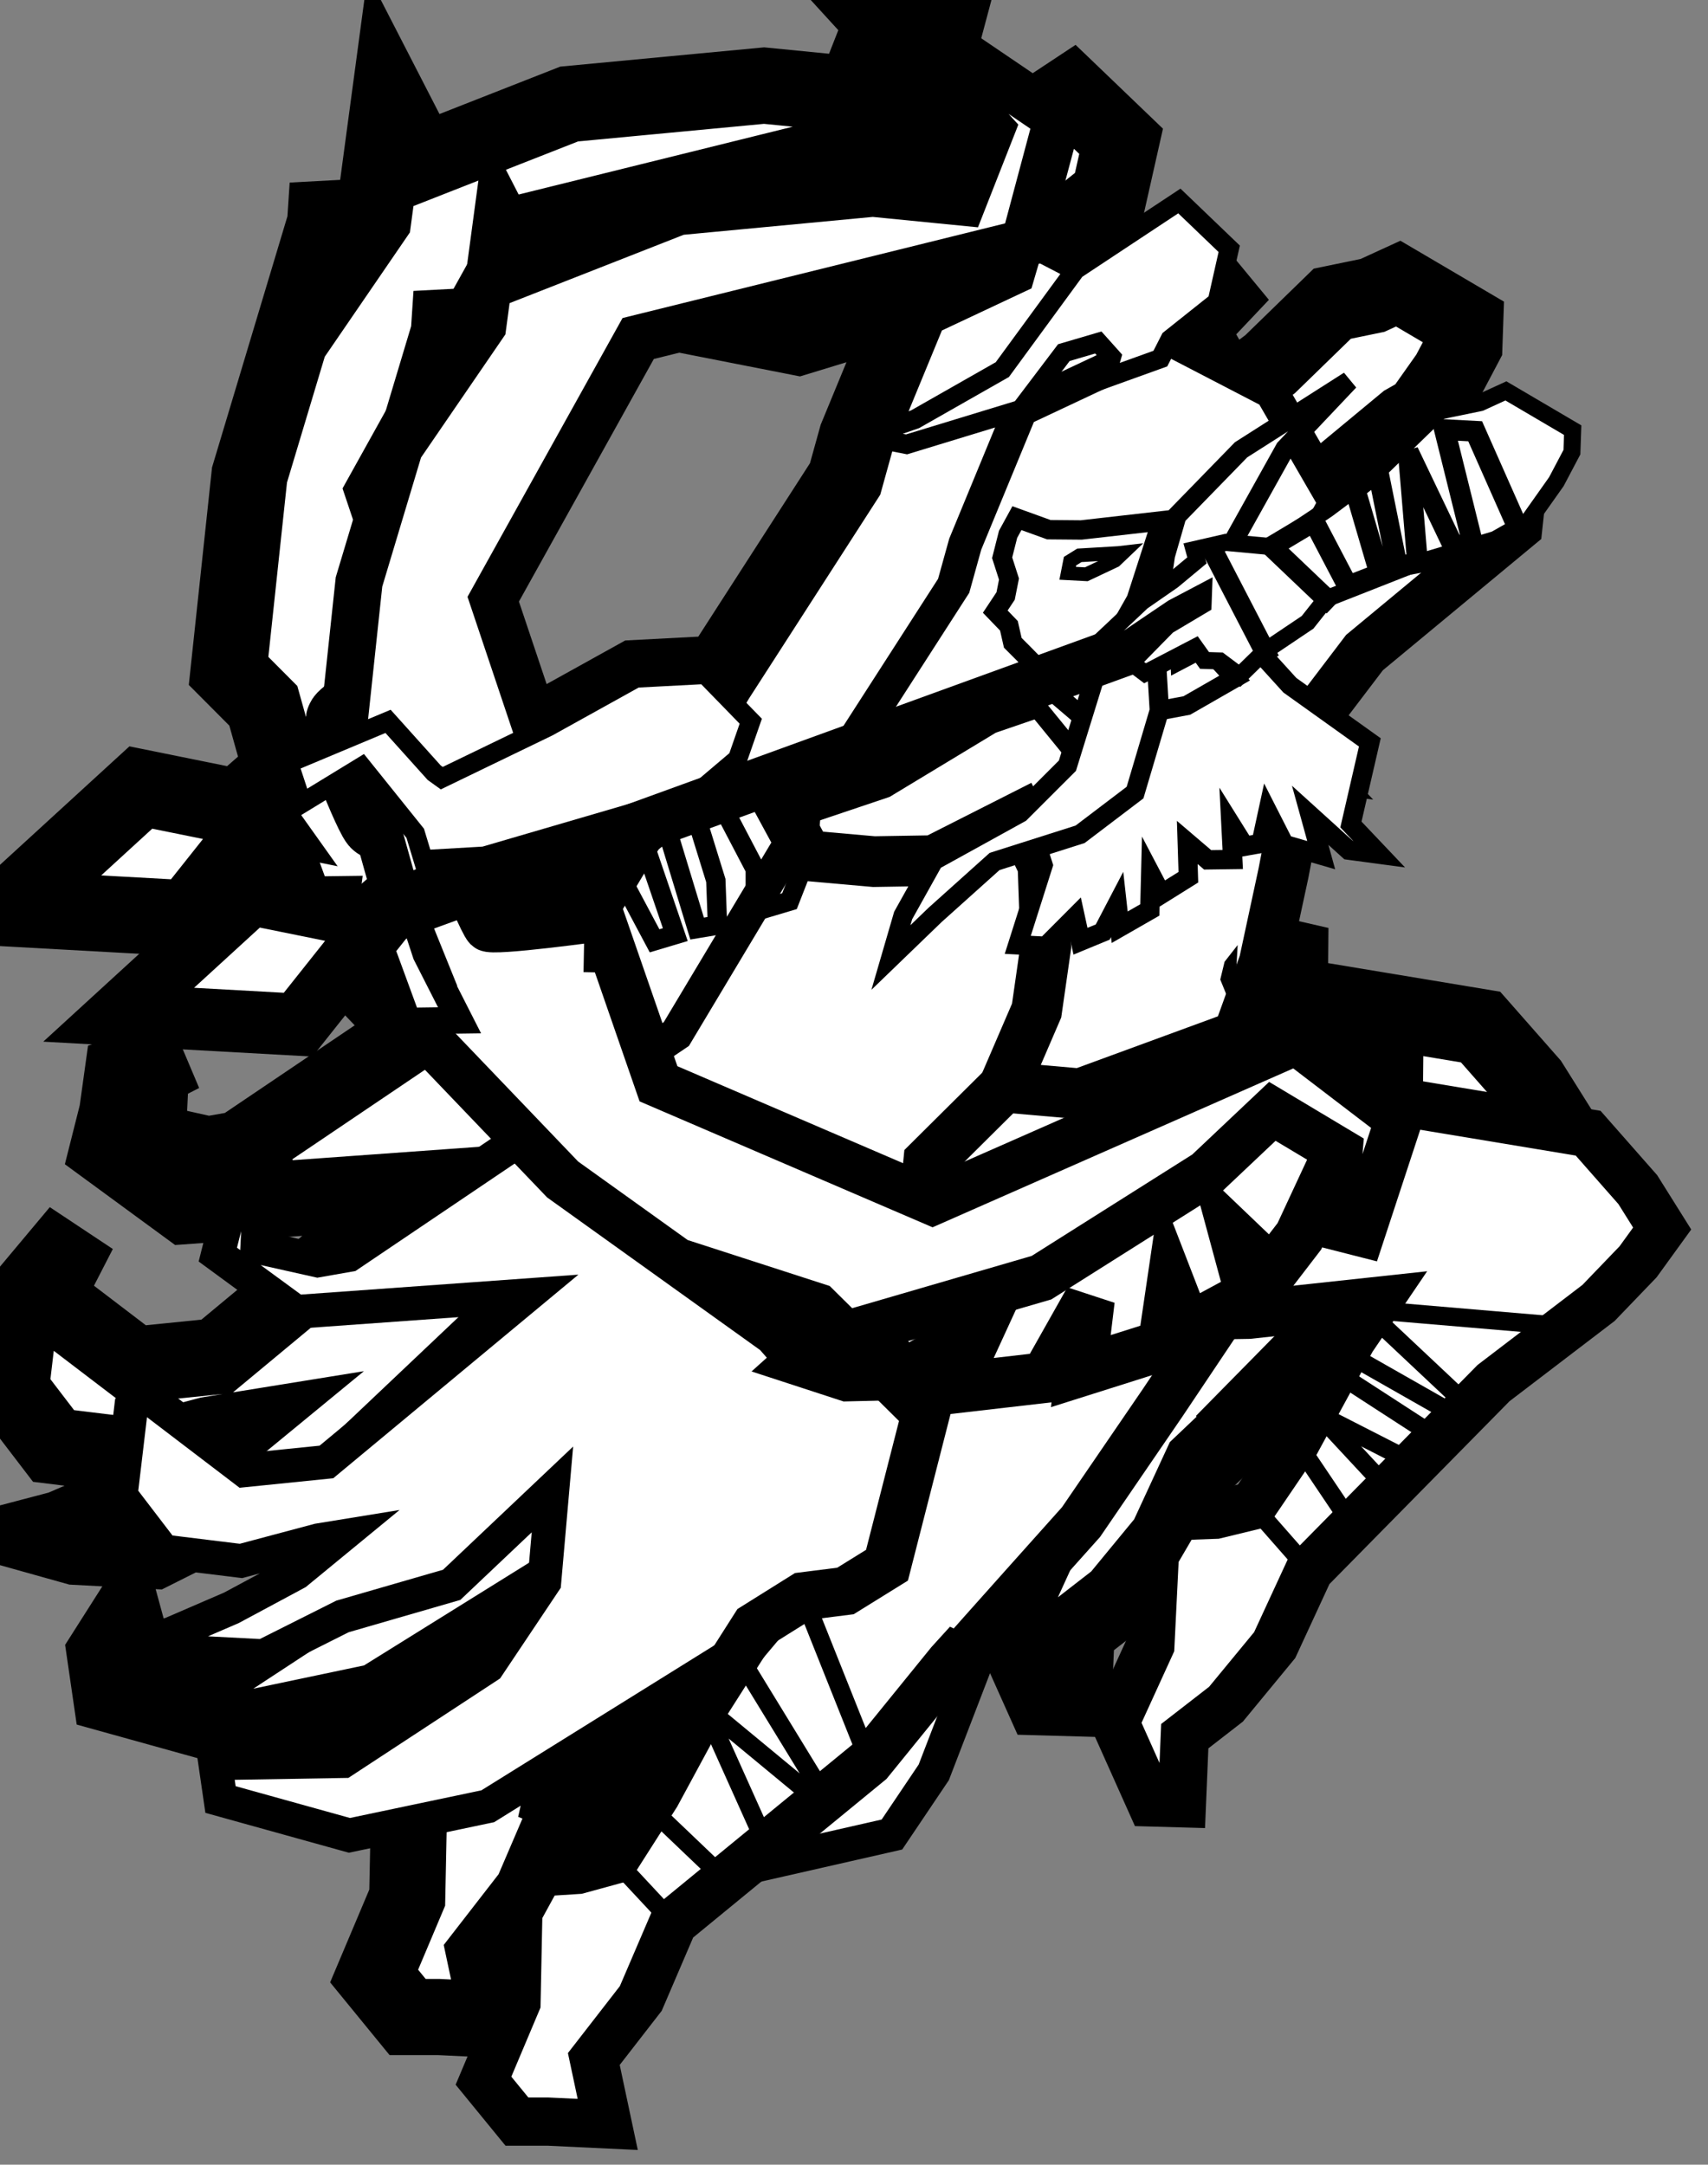<?xml version="1.0" encoding="UTF-8" standalone="no"?>
<svg
   xmlns:dc="http://purl.org/dc/elements/1.1/"
   xmlns:cc="http://creativecommons.org/ns#"
   xmlns:rdf="http://www.w3.org/1999/02/22-rdf-syntax-ns#"
   xmlns:svg="http://www.w3.org/2000/svg"
   xmlns="http://www.w3.org/2000/svg"
   xmlns:sodipodi="http://sodipodi.sourceforge.net/DTD/sodipodi-0.dtd"
   xmlns:inkscape="http://www.inkscape.org/namespaces/inkscape"
   width="60.67mm"
   height="76.87mm"
   viewBox="0 0 60.67 76.87"
   version="1.1"
   id="svg8"
   inkscape:version="1.0.1 (3bc2e813f5, 2020-09-07)"
   sodipodi:docname="char_ranger_f.svg">
  <rect x="0" y="0" width="60.67" height="76.87" fill="#808080" stroke="none"/>
  <defs
     id="defs2" />
  <sodipodi:namedview
     id="base"
     pagecolor="#ffffff"
     bordercolor="#666666"
     borderopacity="1.0"
     inkscape:pageopacity="0.0"
     inkscape:pageshadow="2"
     inkscape:zoom="0.35"
     inkscape:cx="-198.79169"
     inkscape:cy="26.757857"
     inkscape:document-units="mm"
     inkscape:current-layer="layer1"
     showgrid="false"
     fit-margin-top="0"
     fit-margin-left="0"
     fit-margin-right="0"
     fit-margin-bottom="0"
     inkscape:window-width="1920"
     inkscape:window-height="1017"
     inkscape:window-x="1912"
     inkscape:window-y="-8"
     inkscape:window-maximized="1"
     inkscape:document-rotation="0" />
  <g
     inkscape:label="Capa 1"
     inkscape:groupmode="layer"
     id="layer1"
     transform="translate(11.154,-186.366)">
    <g
       id="g13521-26"
       transform="translate(2472.89,2619.677)">
      <g
         id="g13323-7">
        <path
           inkscape:connector-curvature="0"
           id="path13066-5-8-4"
           transform="matrix(0.265,0,0,0.265,-1.058,0)"
           d="m -9255.826,-9189.865 -2.42,3.102 6.766,7.404 -3.814,9.713 -12.047,-1.189 -26.127,2.469 -23.045,9.047 0.627,-6.344 -1.686,-3.277 -2.135,15.891 -4.928,7.193 0.193,-3.639 -1.398,-8.01 -0.336,5.09 -10.139,33.76 -2.805,26.254 4.658,4.674 2.391,8.541 -4.893,4.262 0.807,1.133 -14.725,-2.984 -17.703,16.203 24.098,1.334 9.859,-12.406 1.004,1.408 3.855,10.504 2.816,-0.037 -0.287,2.234 12.896,13.469 -23.322,15.738 -4.201,0.736 -8.111,-1.812 0.457,-9.531 4.127,-2.117 -7.945,2.689 -0.715,5.143 -1.221,4.84 10.492,7.686 31.031,-2.23 -26.945,22.371 -10.998,1.119 -11.961,-9.115 4.484,-8.719 -7.719,9.217 -1.422,12.016 5.734,7.496 10.414,1.279 10.393,-2.773 2.957,-0.478 -5.93,4.873 -8.701,4.672 -8.133,3.512 -3.461,0.91 5.414,1.516 10.479,0.551 10.617,-5.33 14.656,-4.24 13.527,-12.805 -1.088,12.422 -7.566,11.301 -19.436,12.738 -13.24,0.225 -1.322,-4.844 -2.711,4.262 0.801,5.514 17.308,4.812 18.57,-3.904 31.287,-19.467 0.414,1.857 -2.666,4.186 -6.367,11.768 -6.908,1.654 -10.84,-0.689 6.68,2.668 7.408,0.646 -1.969,4.547 v 0 l -4.957,1.359 -5.088,0.324 -2.893,5.287 -0.246,12.172 -4.436,10.504 4.49,5.492 h 4.186 l 8,0.379 -1.865,-8.779 6.303,-8.123 4.369,-10.182 7.012,-5.748 0.207,0.197 2.592,-1.818 19.547,-4.445 5.617,-8.342 7.754,-20.15 c 4.623,-5.191 12.008,-13.447 12.008,-13.447 l 10.961,-16.021 7.869,-11.744 3.672,-0.061 17.375,-1.873 -3.502,5.162 -0.947,1.74 -0.445,-0.254 -0.148,1.346 -5.93,10.904 v 0 l -5.846,8.598 -4.996,1.213 -5.096,0.182 -3.043,5.199 -0.598,12.162 -4.738,10.367 4.791,10.701 4.186,0.117 0.379,-9.012 5.531,-4.289 6.537,-7.936 4.649,-10.057 33.48,-31.785 5.346,-4.08 5.309,-5.521 3.234,-4.467 -3.273,-5.219 -6.666,-7.574 -28.305,-4.699 2.738,-0.707 0.037,-3.816 -13.623,-3.123 -7.894,-0.686 3.555,-9.836 2.586,-12.008 0.711,-3.705 4.363,1.262 -1.48,-5.348 5.16,4.67 4.094,0.547 -3.783,-3.982 2.541,-11.021 -6.404,-4.574 5.676,-7.465 19.992,-16.562 2.113,-1.197 3.668,-5.189 2.086,-3.951 0.102,-2.957 -8.971,-5.275 -3.449,1.58 -5.391,1.111 -8.33,8.1 -5.734,4.295 0.043,-0.078 -5.18,-8.951 6.998,-7.393 -8.236,5.252 -2.188,-3.779 -13.604,-7.061 6.32,-5.033 1.603,-7.115 -6.691,-6.418 -13.943,9.221 -9.82,13.414 -11.711,6.664 -6.641,2.293 5.498,1.08 15.326,-4.676 v 0 l 5.781,-7.635 4.629,-1.359 1.756,1.959 -0.447,1.527 -11.719,5.508 -7.457,18.076 -1.553,5.59 -17.223,26.736 -0.383,0.641 -1.15,-1.182 -9.277,0.486 -11.785,6.539 -14.24,6.885 -1.016,-0.729 -6.188,-6.883 -5.516,2.311 c -0.249,-1.077 -0.458,-2.074 -0.428,-2.408 0.091,-0.906 12.902,-8.229 12.902,-8.229 l -7.512,-22.381 19.459,-34.988 51.84,-12.824 4.459,-16.693 z m -65.436,110.305 5.859,7.293 c -1.958,0.162 -3.487,0.224 -3.676,0.023 -0.625,-0.661 -2.779,-5.961 -2.779,-5.961 l -2.941,0.805 z m 36.865,6.018 -9.32,15.559 -3.814,2.574 -4.498,-12.98 z m 90.562,72.387 -0.707,0.818 -0.066,-0.033 z m -4.24,4.305 0.32,0.346 -4.992,4.731 -0.133,-0.197 z m -81.553,46.236 -0.227,0.598 -1.44,0.77 z"
           style="opacity:1;vector-effect:none;fill:#ffffff;fill-opacity:1;stroke:#000000;stroke-width:10.205;stroke-linecap:square;stroke-linejoin:miter;stroke-miterlimit:4;stroke-dasharray:none;stroke-dashoffset:0;stroke-opacity:1" />
        <path
           style="opacity:1;vector-effect:none;fill:#ffffff;fill-opacity:1;stroke:#000000;stroke-width:1.712;stroke-linecap:square;stroke-linejoin:miter;stroke-miterlimit:4;stroke-dasharray:none;stroke-dashoffset:0;stroke-opacity:1"
           d="m -2443.965,-2394.999 -4.67,1.958 0.375,3.018 2.886,3.494 5.68,-0.093 4.597,-0.496 -0.927,1.366 -1.977,3.635 -1.547,2.275 -1.322,0.321 -1.348,0.048 -0.805,1.376 -0.158,3.218 -1.254,2.743 1.267,2.831 1.108,0.031 0.1,-2.384 1.464,-1.135 1.73,-2.099 1.23,-2.661 6.545,-6.644 3.728,-2.845 1.405,-1.461 0.856,-1.182 -0.866,-1.381 -1.764,-2.004 -11.501,-1.909 z"
           id="path13066-5-76"
           inkscape:connector-curvature="0"
           sodipodi:nodetypes="cccccccccccccccccccccccccccc" />
        <path
           style="opacity:1;vector-effect:none;fill:#ffffff;fill-opacity:1;stroke:#000000;stroke-width:1.2;stroke-linecap:square;stroke-linejoin:miter;stroke-miterlimit:4;stroke-dasharray:none;stroke-dashoffset:0;stroke-opacity:1"
           d="m -2454.724,-2405.432 -5.296,8.841 -11.628,7.846 -1.111,0.195 -2.146,-0.48 0.121,-2.522 1.092,-0.56 -2.102,0.712 -0.19,1.361 -0.323,1.28 2.776,2.034 8.211,-0.59 -7.129,5.919 -2.91,0.296 -3.165,-2.412 1.186,-2.307 -2.042,2.438 -0.377,3.179 1.517,1.983 2.756,0.338 2.75,-0.733 0.782,-0.127 -1.569,1.289 -2.302,1.236 -2.152,0.929 -0.916,0.241 1.432,0.401 2.772,0.145 2.809,-1.41 3.878,-1.122 3.579,-3.388 -0.288,3.287 -2.002,2.99 -5.142,3.37 -3.503,0.059 -0.35,-1.281 -0.717,1.127 0.212,1.459 4.579,1.273 4.914,-1.033 8.278,-5.151 v 0 l 0.455,2.037 -1.402,2.357 -3.161,0.757 -2.868,-0.182 1.767,0.706 3.56,0.311 2.184,-0.842 0.455,-0.373 1.761,-1.637 2.052,-4.159 0.429,-0.198 -1.853,4.123 -1.292,3.393 -2.504,1.339 6.495,-1.477 1.486,-2.207 2.575,-6.69 2.651,-7.56 0.619,-13.899 2.457,-7.826 3.794,-5.153 2.178,-3.961 -2.277,-3.934 -3.6,-1.868 -5.306,2.494 -1.973,4.782 -0.411,1.479 z"
           id="path12733-3"
           inkscape:connector-curvature="0"
           sodipodi:nodetypes="cccccccccccccccccccccccccccccccccccccccccccccccccccccccccccccccccccccc" />
        <path
           inkscape:connector-curvature="0"
           style="opacity:1;vector-effect:none;fill:#ffffff;fill-opacity:1;stroke:#000000;stroke-width:1.712;stroke-linecap:square;stroke-linejoin:miter;stroke-miterlimit:4;stroke-dasharray:none;stroke-dashoffset:0;stroke-opacity:1"
           d="m -2443.95,-2394.164 -5.821,5.623 -2.766,10.812 -1.476,0.915 -1.499,0.189 -1.72,1.076 -1.803,2.831 -1.694,3.131 -1.48,2.319 -1.312,0.359 -1.346,0.086 -0.765,1.399 -0.065,3.221 -1.173,2.779 1.188,1.453 h 1.108 l 2.117,0.1 -0.494,-2.323 1.668,-2.149 1.156,-2.694 6.962,-5.709 2.854,-3.515 0.22,-0.242 c 0.092,0.043 0.154,0.057 0.173,0.033 0.154,-0.19 4.273,-4.79 4.273,-4.79 l 2.9,-4.239 2.822,-4.212 0.196,-3.562 -1.875,-2.538 z"
           id="path12810-7-42" />
        <path
           style="opacity:1;vector-effect:none;fill:#ffffff;fill-opacity:1;stroke:#000000;stroke-width:1.8;stroke-linecap:square;stroke-linejoin:miter;stroke-miterlimit:4;stroke-dasharray:none;stroke-dashoffset:0;stroke-opacity:1"
           d="m -2448.395,-2394.705 -2.661,2.643 -0.323,3.301 -4.208,3.779 1.64,0.535 2.006,-0.049 2.627,-1.511 -0.918,1.997 3.328,-0.384 1.558,-2.761 -0.306,2.534 2.922,-0.924 0.292,-1.983 0.548,1.416 2.27,-1.227 -0.553,-2.044 1.306,1.248 0.978,-1.273 1.407,-3.022 -0.329,-1.45 2.412,-0.622 0.01,-1.01 -3.604,-0.826 -2.089,-0.181 z"
           id="path12810-72"
           inkscape:connector-curvature="0"
           sodipodi:nodetypes="ccccccccccccccccccccccccc" />
        <path
           style="opacity:1;vector-effect:none;fill:#ffffff;fill-opacity:1;stroke:#000000;stroke-width:1.8;stroke-linecap:square;stroke-linejoin:miter;stroke-miterlimit:4;stroke-dasharray:none;stroke-dashoffset:0;stroke-opacity:1"
           d="m -2453,-2402.714 2.126,-0.035 3.054,-1.546 0.823,1.708 0.102,2.882 -0.327,2.28 -1.172,2.719 2.721,0.238 5.594,-2.052 0.94,-2.603 0.684,-3.177 0.246,-1.277 1.853,-2.59 -0.851,-1.825 1.631,-2.145 5.424,-4.494 0.208,-1.927 -1.701,-1.442 -4.835,4.016 -3.039,2.112 -2.089,1.097 -0.112,-2.584 -3.544,1.591 -1.542,2.885 -2.249,0.771 -3.769,2.278 -3.487,1.173 0.943,1.738 z"
           id="path12602-2"
           inkscape:connector-curvature="0"
           sodipodi:nodetypes="ccccccccccccccccccccccccccccc" />
        <path
           style="opacity:1;vector-effect:none;fill:#ffffff;fill-opacity:1;stroke:#000000;stroke-width:0.688;stroke-linecap:square;stroke-linejoin:miter;stroke-miterlimit:4;stroke-dasharray:none;stroke-dashoffset:0;stroke-opacity:1"
           d="m -2447.892,-2399.759 0.996,0.052 1.043,-1.046 0.189,0.866 0.79,-0.326 0.512,-0.98 0.09,0.809 1.071,-0.614 0.032,-1.275 0.375,0.714 0.962,-0.601 -0.039,-1.235 0.723,0.617 0.892,-0.012 -0.063,-1.243 0.484,0.775 0.584,-0.104 0.241,-1.11 0.585,1.149 1.311,0.379 -0.391,-1.415 1.365,1.236 1.083,0.145 -1.001,-1.054 0.672,-2.916 -2.841,-2.03 -2.273,-2.502 -1.105,0.706 1.416,1.542 -1.698,0.974 -3.433,0.641 -1.484,-1.265 -0.663,0.367 2.062,2.526 -0.792,2.035 -1.16,0.23 0.364,1.136 z"
           id="path12618-09"
           inkscape:connector-curvature="0"
           sodipodi:nodetypes="cccccccccccccccccccccccccccccccccccccc" />
        <path
           style="opacity:1;vector-effect:none;fill:#ffffff;fill-opacity:1;stroke:#000000;stroke-width:0.688;stroke-linecap:square;stroke-linejoin:miter;stroke-miterlimit:4;stroke-dasharray:none;stroke-dashoffset:0;stroke-opacity:1"
           d="m -2446.205,-2409.191 -0.852,-0.061 -0.345,-0.561 -0.285,-0.29 -0.382,-0.382 -0.137,-0.603 -0.485,-0.504 0.368,-0.555 0.119,-0.601 -0.243,-0.756 0.211,-0.833 0.314,-0.574 1.134,0.41 1.151,0.01 2.854,-0.325 -0.903,2.797 -1.358,2.398 -1.084,3.501 -1.677,1.676 -3.07,1.694 -1.088,1.949 -0.435,1.493 1.561,-1.507 2.122,-1.904 3.037,-0.965 1.952,-1.482 0.863,-2.911 -0.17,-2.859 0.384,-2.654 0.406,-1.404 2.283,-2.344 3.84,-2.448 -2.278,2.406 -2.792,5.006 -0.639,0.731 0.05,0.747 z"
           id="path12527-0"
           inkscape:connector-curvature="0"
           sodipodi:nodetypes="ccccccccccccccccccccccccccccccccccccc" />
        <path
           style="opacity:1;vector-effect:none;fill:#ffffff;fill-opacity:1;stroke:#000000;stroke-width:0.487;stroke-linecap:square;stroke-linejoin:miter;stroke-miterlimit:4;stroke-dasharray:none;stroke-dashoffset:0;stroke-opacity:1"
           d="m -2446.12,-2412.953 0.085,-0.431 0.331,-0.206 1.386,-0.082 0.19,-0.022 -0.308,0.294 -1.021,0.482 z"
           id="path12543-86"
           inkscape:connector-curvature="0"
           sodipodi:nodetypes="cccccccc" />
        <path
           style="opacity:1;vector-effect:none;fill:#ffffff;fill-opacity:1;stroke:#000000;stroke-width:1.678;stroke-linecap:square;stroke-linejoin:miter;stroke-miterlimit:4;stroke-dasharray:none;stroke-dashoffset:0;stroke-opacity:1"
           d="m -2449.996,-2431.485 3.517,2.385 -1.18,4.417 -13.716,3.393 -5.149,9.257 1.987,5.921 c 0,0 -3.389,1.938 -3.413,2.177 -0.022,0.24 0.382,1.698 0.382,1.698 l -2.342,0.963 -0.892,-3.188 -1.232,-1.237 0.742,-6.947 2.683,-8.932 0.089,-1.347 0.37,2.119 -0.051,0.963 1.304,-1.903 0.565,-4.205 0.446,0.868 -0.166,1.678 6.098,-2.393 6.913,-0.653 3.187,0.315 1.01,-2.57 -1.79,-1.959 z"
           id="path12634-1-0-7-49"
           inkscape:connector-curvature="0"
           sodipodi:nodetypes="ccccccsccccccccccccccccccc" />
        <path
           style="opacity:1;vector-effect:none;fill:#ffffff;fill-opacity:1;stroke:#000000;stroke-width:1.678;stroke-linecap:square;stroke-linejoin:miter;stroke-miterlimit:4;stroke-dasharray:none;stroke-dashoffset:0;stroke-opacity:1"
           d="m -2435.685,-2389.525 1.327,-4.037 -3.633,-2.776 -12.931,5.695 -9.732,-4.182 -2.045,-5.902 c 0,0 -3.867,0.537 -4.032,0.362 -0.165,-0.175 -0.735,-1.577 -0.735,-1.577 l -2.442,0.669 1.241,3.069 -0.223,1.732 4.832,5.046 7.581,5.431 0.891,1.014 -1.002,-1.903 -0.626,-0.733 2.195,0.71 3.016,2.983 -0.177,-0.959 -1.158,-1.226 6.289,-1.831 5.872,-3.707 2.328,-2.199 2.369,1.417 -0.222,2.645 z"
           id="path12634-1-0-6-3-98"
           inkscape:connector-curvature="0"
           sodipodi:nodetypes="ccccccsccccccccccccccccccc" />
        <path
           style="opacity:1;vector-effect:none;fill:#ffffff;fill-opacity:1;stroke:#000000;stroke-width:2.599;stroke-linecap:square;stroke-linejoin:miter;stroke-miterlimit:4;stroke-dasharray:none;stroke-dashoffset:0;stroke-opacity:1"
           d="m -9279.232,-9091.94 -9.277,0.486 -11.785,6.539 -14.24,6.885 -1.016,-0.729 -6.188,-6.883 -13.33,5.584 1.777,5.4 8.029,-4.904 v 0 l 7.172,8.928 v 0 l 1.07,3.539 8.172,-0.473 28.348,-8.283 5.625,-4.766 1.758,-5.042 z"
           transform="scale(0.265)"
           id="path12559-7-00"
           inkscape:connector-curvature="0"
           sodipodi:nodetypes="cccccccccccccccccc" />
        <path
           style="opacity:1;vector-effect:none;fill:#ffffff;fill-opacity:1;stroke:#000000;stroke-width:0.944;stroke-linecap:square;stroke-linejoin:miter;stroke-miterlimit:4;stroke-dasharray:none;stroke-dashoffset:0;stroke-opacity:1"
           d="m -2471.463,-2401.074 1.56,-1.358 0.987,3.002 1.196,2.352 -1.84,0.024 -1.02,-2.78 z"
           id="path13323-1"
           inkscape:connector-curvature="0" />
        <g
           id="g13347-8"
           inkscape:transform-center-x="16.553251"
           inkscape:transform-center-y="6.8752925">
          <path
             sodipodi:nodetypes="cc"
             inkscape:connector-curvature="0"
             id="path12590-0-4-2"
             d="m -2439.52,-2411.869 -29.913,10.866"
             style="opacity:1;vector-effect:none;fill:#ffffff;fill-opacity:1;stroke:#000000;stroke-width:1.8;stroke-linecap:square;stroke-linejoin:miter;stroke-miterlimit:4;stroke-dasharray:none;stroke-dashoffset:0;stroke-opacity:1" />
          <path
             sodipodi:nodetypes="ccccc"
             inkscape:connector-curvature="0"
             id="path12751-7"
             d="m -2470.512,-2400.625 -2.942,3.701 -6.375,-0.353 4.684,-4.287 z"
             style="opacity:1;vector-effect:none;fill:#ffffff;fill-opacity:1;stroke:#000000;stroke-width:2.206;stroke-linecap:square;stroke-linejoin:miter;stroke-miterlimit:4;stroke-dasharray:none;stroke-dashoffset:0;stroke-opacity:1" />
        </g>
        <path
           style="opacity:1;vector-effect:none;fill:#ffffff;fill-opacity:1;stroke:#000000;stroke-width:0.688;stroke-linecap:square;stroke-linejoin:miter;stroke-miterlimit:4;stroke-dasharray:none;stroke-dashoffset:0;stroke-opacity:1"
           d="m -2442.827,-2420.577 0.349,-0.685 1.673,-1.332 0.424,-1.882 -1.771,-1.698 -3.689,2.439 -2.599,3.549 -3.099,1.763 -1.757,0.607 1.455,0.285 4.055,-1.237 1.531,-2.021 1.224,-0.36 v 0 l 0.465,0.519 -0.222,0.759 z"
           id="path13039-30"
           inkscape:connector-curvature="0"
           sodipodi:nodetypes="ccccccccccccccccc" />
        <path
           style="opacity:1;vector-effect:none;fill:none;fill-opacity:1;stroke:#000000;stroke-width:0.654;stroke-linecap:square;stroke-linejoin:miter;stroke-miterlimit:4;stroke-dasharray:none;stroke-dashoffset:0;stroke-opacity:1"
           d="m -2460.13,-2365.038 -2.08,-2.231 0.933,-2.154 3.057,2.916 1.501,-1.054 -2.317,-5.159 v 0 l 4.7,3.885 -3.258,-5.32 2.082,-2.471 2.345,5.878"
           id="path13259-35"
           inkscape:connector-curvature="0"
           sodipodi:nodetypes="ccccccccccc" />
        <path
           style="opacity:1;vector-effect:none;fill:none;fill-opacity:1;stroke:#000000;stroke-width:0.654;stroke-linecap:square;stroke-linejoin:miter;stroke-miterlimit:4;stroke-dasharray:none;stroke-dashoffset:0;stroke-opacity:1"
           d="m -2437.536,-2377.554 -2.011,-2.288 1.547,-2.275 2.048,3.044 1.321,-1.252 -2.566,-2.76 3.417,1.745 0.786,-0.909 -3.491,-2.262 0.093,-0.848 4.086,2.323 0.43,-0.327 -3.183,-2.992 0.271,-0.393 6.367,0.541"
           id="path13280-58"
           inkscape:connector-curvature="0"
           sodipodi:nodetypes="ccccccccccccccc" />
        <path
           style="fill:none;stroke:#000000;stroke-width:0.265px;stroke-linecap:butt;stroke-linejoin:miter;stroke-opacity:1"
           d="m -2440.237,-2399.338 -0.187,0.239 -0.136,0.562 0.142,0.349 0.142,-0.452 z"
           id="path13301-14"
           inkscape:connector-curvature="0"
           sodipodi:nodetypes="ccccccc" />
        <path
           style="opacity:1;vector-effect:none;fill:none;fill-opacity:1;stroke:#000000;stroke-width:0.688;stroke-linecap:square;stroke-linejoin:miter;stroke-miterlimit:4;stroke-dasharray:none;stroke-dashoffset:0;stroke-opacity:1"
           d="m -2462.966,-2399.127 0.067,-3.424 0.543,-0.284 1.563,2.933 0.736,-0.22 -1.059,-3.101 0.774,-0.602 1.06,3.488 0.724,-0.121 -0.059,-1.585 -0.717,-2.316 0.982,-0.258 1.137,2.17 10e-5,1.499 1.214,-0.362 0.63,-1.61 0.24,-2.655"
           id="path13381-51"
           inkscape:connector-curvature="0"
           sodipodi:nodetypes="ccccccccccccccccc" />
        <path
           sodipodi:nodetypes="ccccccccccccccccccccccccccccccccc"
           inkscape:connector-curvature="0"
           id="path9769-5"
           d="m -2430.553,-2419.43 -0.913,0.418 -1.426,0.294 -2.204,2.143 -1.799,1.347 -1.982,1.329 -1.624,-0.151 -1.131,0.259 0.105,0.38 -0.86,0.715 -1.085,0.753 -1.556,1.466 0.668,0.086 1.969,-1.33 1.098,-0.579 -0.017,0.465 -1.258,0.748 -1.292,1.316 0.488,0.368 1.778,-0.926 0.336,0.471 0.543,0.017 0.702,0.526 0.893,-0.874 1.522,-1.023 0.664,-0.837 3.24,-1.275 2.761,-0.829 1.202,-0.682 0.971,-1.373 0.552,-1.046 0.027,-0.782 z"
           style="opacity:1;vector-effect:none;fill:#ffffff;fill-opacity:1;stroke:#000000;stroke-width:0.604;stroke-linecap:square;stroke-linejoin:miter;stroke-miterlimit:4;stroke-dasharray:none;stroke-dashoffset:0;stroke-opacity:1" />
        <path
           sodipodi:nodetypes="ccccccccccccccc"
           inkscape:connector-curvature="0"
           id="path9870-43"
           d="m -2436.932,-2412.048 -1.944,-1.851 1.504,-0.9 1.206,2.302 1.133,-0.439 -0.877,-2.996 0.815,-0.643 0.683,3.384 0.72,-0.131 -0.33,-3.949 1.619,3.386 0.658,-0.183 -0.99,-3.987 1.09,0.058 1.493,3.369"
           style="opacity:1;vector-effect:none;fill:none;fill-opacity:1;stroke:#000000;stroke-width:0.737;stroke-linecap:square;stroke-linejoin:miter;stroke-miterlimit:4;stroke-dasharray:none;stroke-dashoffset:0;stroke-opacity:1" />
        <path
           inkscape:connector-curvature="0"
           id="path9886-3"
           d="m -2439.117,-2410.188 -1.815,-3.5"
           style="opacity:1;vector-effect:none;fill:none;fill-opacity:1;stroke:#000000;stroke-width:0.737;stroke-linecap:square;stroke-linejoin:miter;stroke-miterlimit:4;stroke-dasharray:none;stroke-dashoffset:0;stroke-opacity:1" />
      </g>
    </g>
  </g>
</svg>
